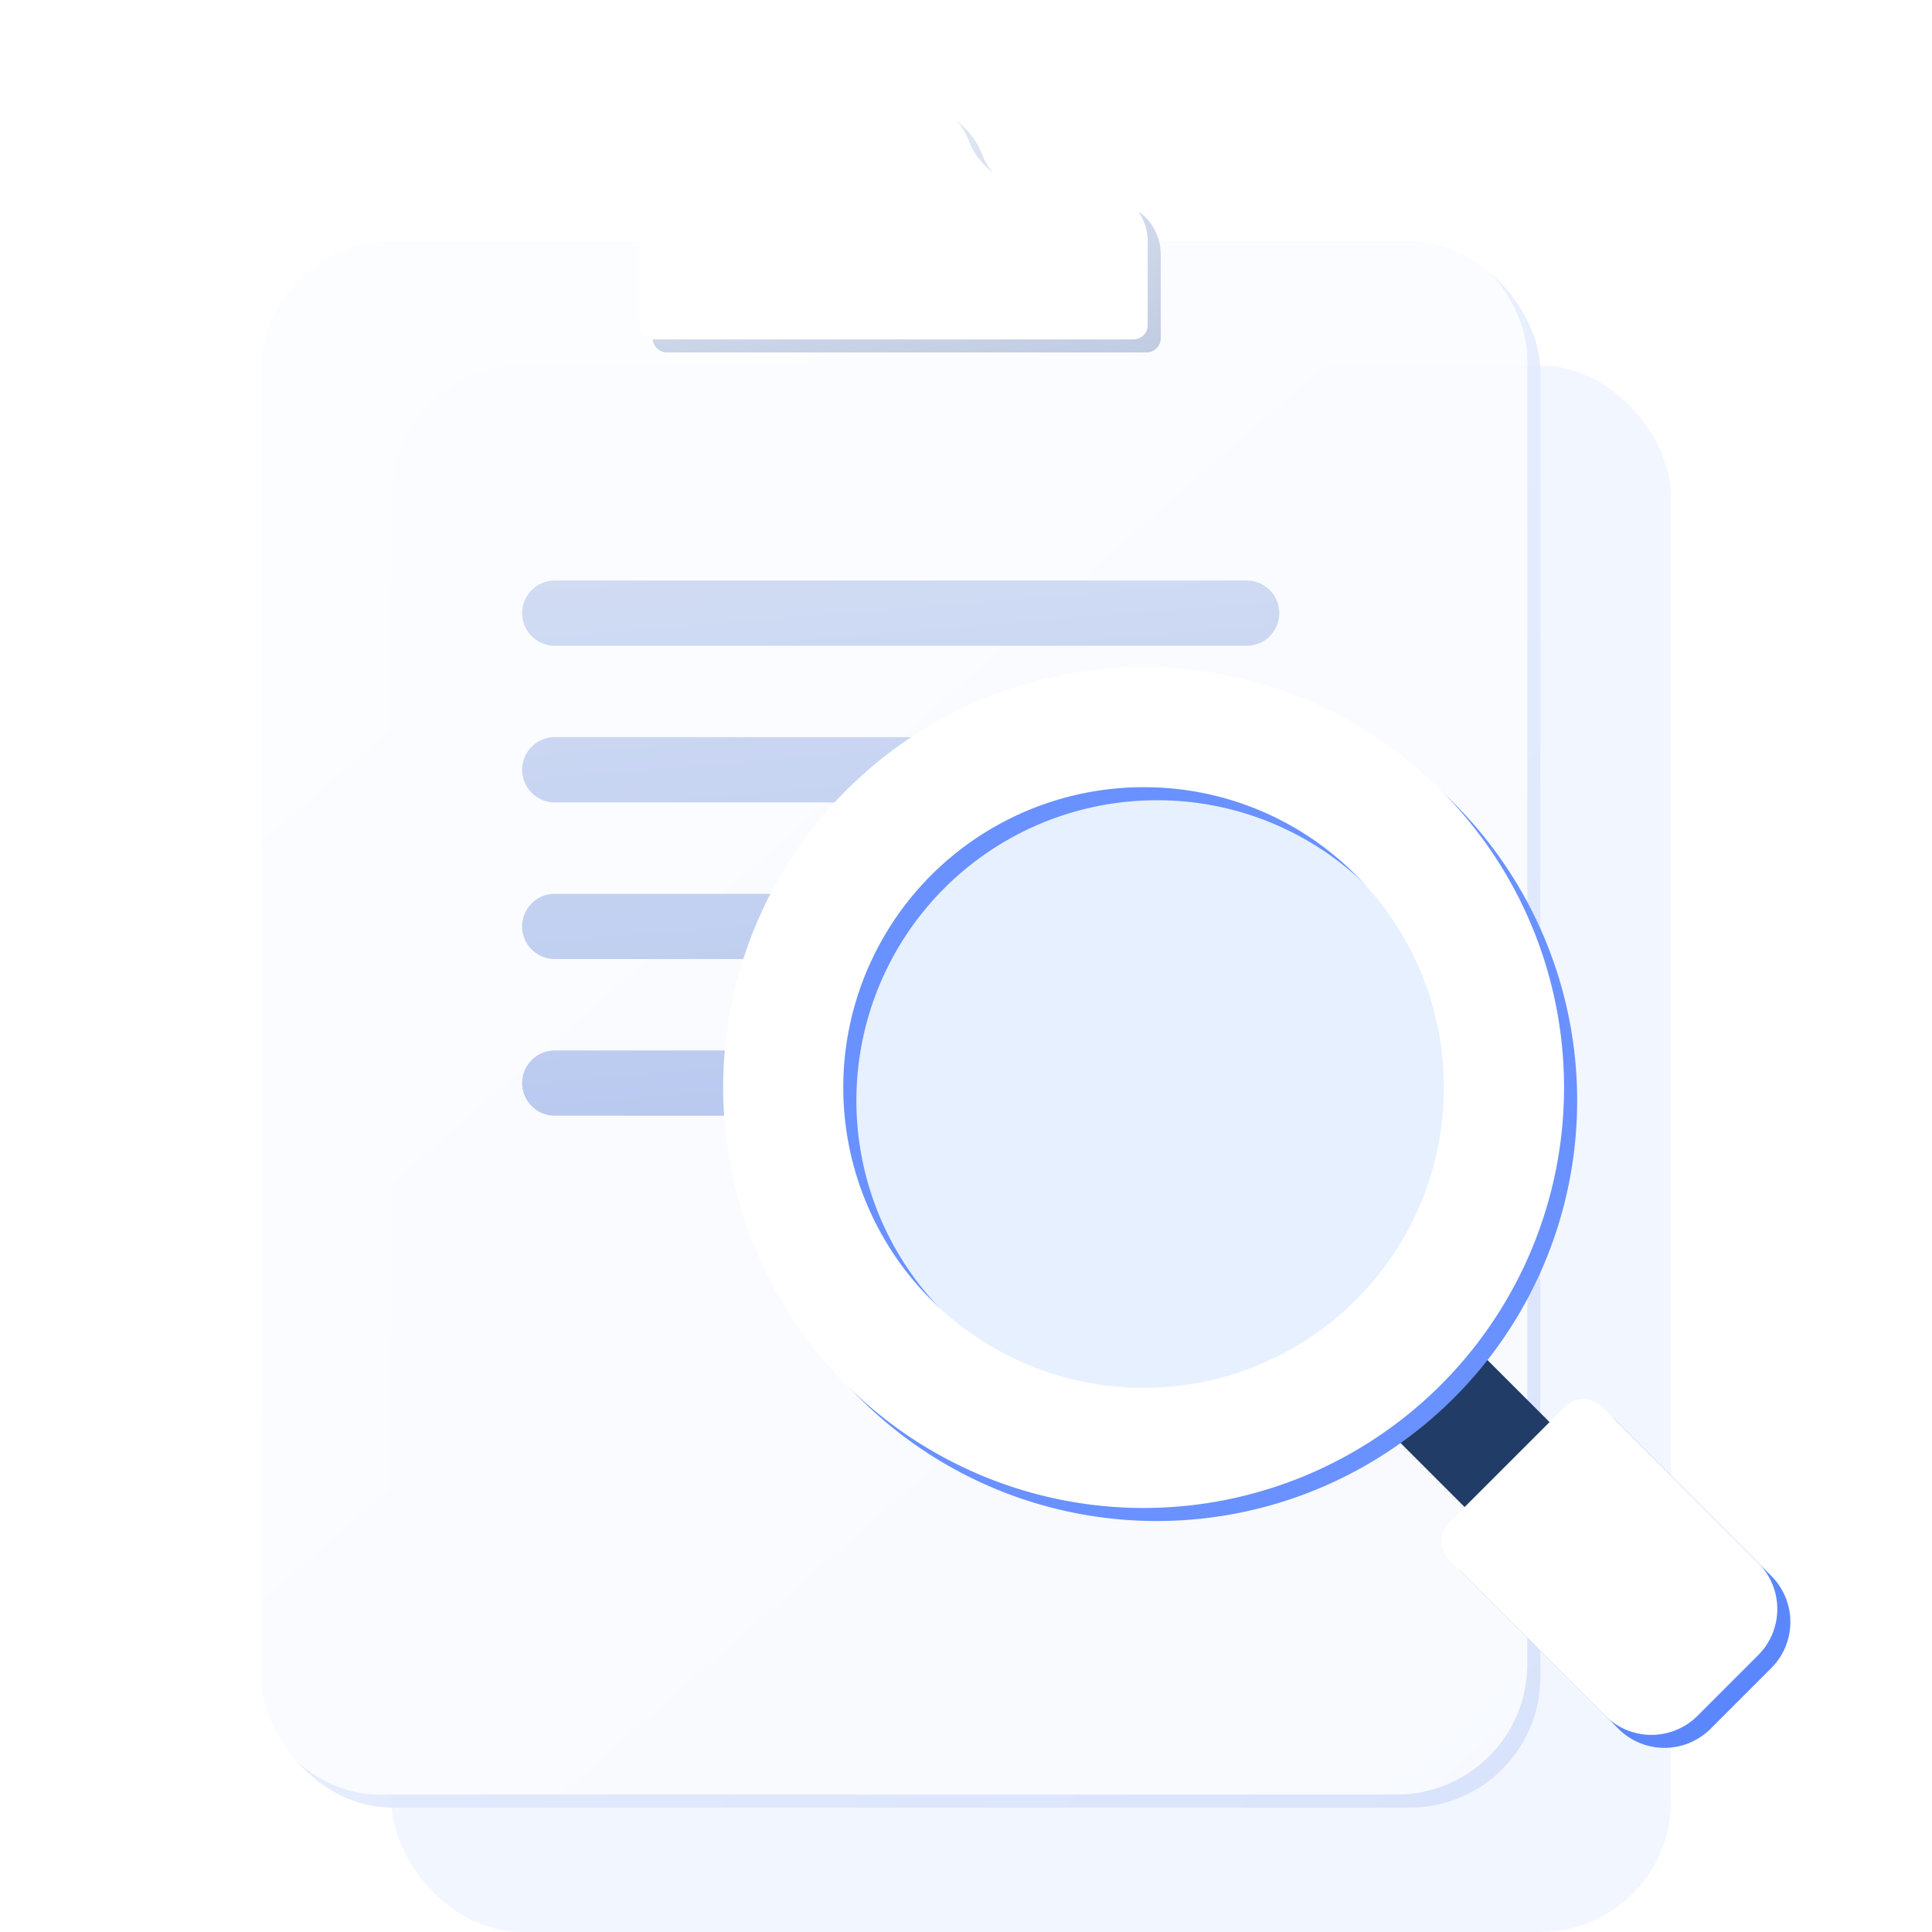 <svg xmlns="http://www.w3.org/2000/svg" xmlns:xlink="http://www.w3.org/1999/xlink" width="148" height="148" viewBox="0 0 148 148"><defs><linearGradient id="a" x1="0.178" y1="-0.021" x2="0.935" y2="1.058" gradientUnits="objectBoundingBox"><stop offset="0" stop-color="#eef3ff"/><stop offset="1" stop-color="#d2defa"/></linearGradient><filter id="b"><feOffset dx="-1" dy="-1" input="SourceAlpha"/><feGaussianBlur stdDeviation="2" result="c"/><feFlood flood-color="#aebcde" flood-opacity="0.8" result="d"/><feComposite operator="out" in="SourceGraphic" in2="c"/><feComposite operator="in" in="d"/><feComposite operator="in" in2="SourceGraphic"/></filter><linearGradient id="e" x1="0.314" y1="-0.077" x2="0.809" y2="1.308" gradientUnits="objectBoundingBox"><stop offset="0" stop-color="#e7edf8"/><stop offset="1" stop-color="#b9c6de"/></linearGradient><filter id="f"><feOffset dx="-1" dy="-1" input="SourceAlpha"/><feGaussianBlur stdDeviation="2" result="g"/><feFlood flood-color="#93a0bb" flood-opacity="0.4" result="h"/><feComposite operator="out" in="SourceGraphic" in2="g"/><feComposite operator="in" in="h"/><feComposite operator="in" in2="SourceGraphic"/></filter><linearGradient id="i" y1="-0.793" x2="0.986" y2="1.508" gradientUnits="objectBoundingBox"><stop offset="0" stop-color="#e3eaf6"/><stop offset="1" stop-color="#a5b9ec"/></linearGradient><filter id="j"><feOffset dx="-1" dy="-1" input="SourceAlpha"/><feGaussianBlur stdDeviation="1.5" result="k"/><feFlood flood-color="#4f71cf" result="l"/><feComposite operator="out" in="SourceGraphic" in2="k"/><feComposite operator="in" in="l"/><feComposite operator="in" in2="SourceGraphic"/></filter><filter id="m" x="56.402" y="52.103" width="64.414" height="64.414" filterUnits="userSpaceOnUse"><feOffset dx="-1" dy="-1" input="SourceAlpha"/><feGaussianBlur stdDeviation="1.5" result="n"/><feFlood flood-color="#4f71cf" result="o"/><feComposite operator="out" in="SourceGraphic" in2="n"/><feComposite operator="in" in="o"/><feComposite operator="in" in2="SourceGraphic"/></filter></defs><g transform="translate(-106 -208)"><rect width="148" height="148" transform="translate(106 208)" fill="#d81414" opacity="0"/><g transform="translate(2 5.469)"><rect width="98" height="120" rx="10" transform="translate(134 230.531)" fill="#eff4ff" opacity="0.8"/><g data-type="innerShadowGroup"><rect width="98" height="120" rx="10" transform="translate(124 221)" opacity="0.8" fill="url(#a)"/><g transform="matrix(1, 0, 0, 1, 104, 202.53)" filter="url(#b)"><rect width="98" height="120" rx="10" transform="translate(20 18.47)" fill="#fff" opacity="0.8"/></g></g><g data-type="innerShadowGroup"><path d="M64.447,7.526h-4.5A5.975,5.975,0,0,1,54.9,4.184,6.235,6.235,0,0,0,43.2,3.97c-.4.793-1.841,3.249-4.606,3.556H33.572a4.022,4.022,0,0,0-4.022,4.022v6.418a1.094,1.094,0,0,0,1.094,1.094H67.375a1.094,1.094,0,0,0,1.094-1.094V11.548a4.022,4.022,0,0,0-4.022-4.022" transform="translate(124.45 210.47)" fill="url(#e)"/><g transform="matrix(1, 0, 0, 1, 104, 202.53)" filter="url(#f)"><path d="M64.447,7.526h-4.5A5.975,5.975,0,0,1,54.9,4.184,6.235,6.235,0,0,0,43.2,3.97c-.4.793-1.841,3.249-4.606,3.556H33.572a4.022,4.022,0,0,0-4.022,4.022v6.418a1.094,1.094,0,0,0,1.094,1.094H67.375a1.094,1.094,0,0,0,1.094-1.094V11.548a4.022,4.022,0,0,0-4.022-4.022" transform="translate(20.45 7.94)" fill="#fff"/></g></g><path d="M11399.5-2620a2.5,2.5,0,0,1-2.5-2.5,2.5,2.5,0,0,1,2.5-2.5h53a2.5,2.5,0,0,1,2.5,2.5,2.5,2.5,0,0,1-2.5,2.5Zm0-12a2.5,2.5,0,0,1-2.5-2.5,2.5,2.5,0,0,1,2.5-2.5h53a2.5,2.5,0,0,1,2.5,2.5,2.5,2.5,0,0,1-2.5,2.5Zm0-12a2.5,2.5,0,0,1-2.5-2.5,2.5,2.5,0,0,1,2.5-2.5h53a2.5,2.5,0,0,1,2.5,2.5,2.5,2.5,0,0,1-2.5,2.5Zm0-12a2.5,2.5,0,0,1-2.5-2.5,2.5,2.5,0,0,1,2.5-2.5h53a2.5,2.5,0,0,1,2.5,2.5,2.5,2.5,0,0,1-2.5,2.5Z" transform="translate(-11253 2908)" fill="url(#i)"/></g><g transform="translate(16650.875 -4822.682)"><rect width="89" height="89" transform="translate(-16491.875 5080.682)" fill="red" opacity="0"/><g transform="translate(-16488.656 5082.785)"><rect width="9.202" height="16.564" transform="translate(47.864 55.231) rotate(-45)" fill="#203c67"/><g data-type="innerShadowGroup"><path d="M2,0H14.564a2,2,0,0,1,2,2V18.925a5,5,0,0,1-5,5H5a5,5,0,0,1-5-5V2A2,2,0,0,1,2,0Z" transform="translate(54.372 66.944) rotate(-45)" fill="#5c87fc"/><g transform="matrix(1, 0, 0, 1, -56.22, -52.1)" filter="url(#j)"><path d="M2,0H14.564a2,2,0,0,1,2,2V18.925a5,5,0,0,1-5,5H5a5,5,0,0,1-5-5V2A2,2,0,0,1,2,0Z" transform="translate(110.59 119.05) rotate(-45)" fill="#fff"/></g></g><circle cx="31.751" cy="31.751" r="31.751" transform="translate(0 0.111)" fill="#e7f0ff"/><g data-type="innerShadowGroup"><path d="M32.207,9.2A23.005,23.005,0,1,0,48.474,15.94,22.855,22.855,0,0,0,32.207,9.2m0-9.2A32.207,32.207,0,1,1,0,32.207,32.207,32.207,0,0,1,32.207,0Z" transform="translate(0.184 0)" fill="#6991ff"/><g transform="matrix(1, 0, 0, 1, -56.22, -52.1)" filter="url(#m)"><path d="M32.207,9.2A23.005,23.005,0,1,0,48.474,15.94,22.855,22.855,0,0,0,32.207,9.2m0-9.2A32.207,32.207,0,1,1,0,32.207,32.207,32.207,0,0,1,32.207,0Z" transform="translate(56.4 52.1)" fill="#fff"/></g></g></g></g></g></svg>